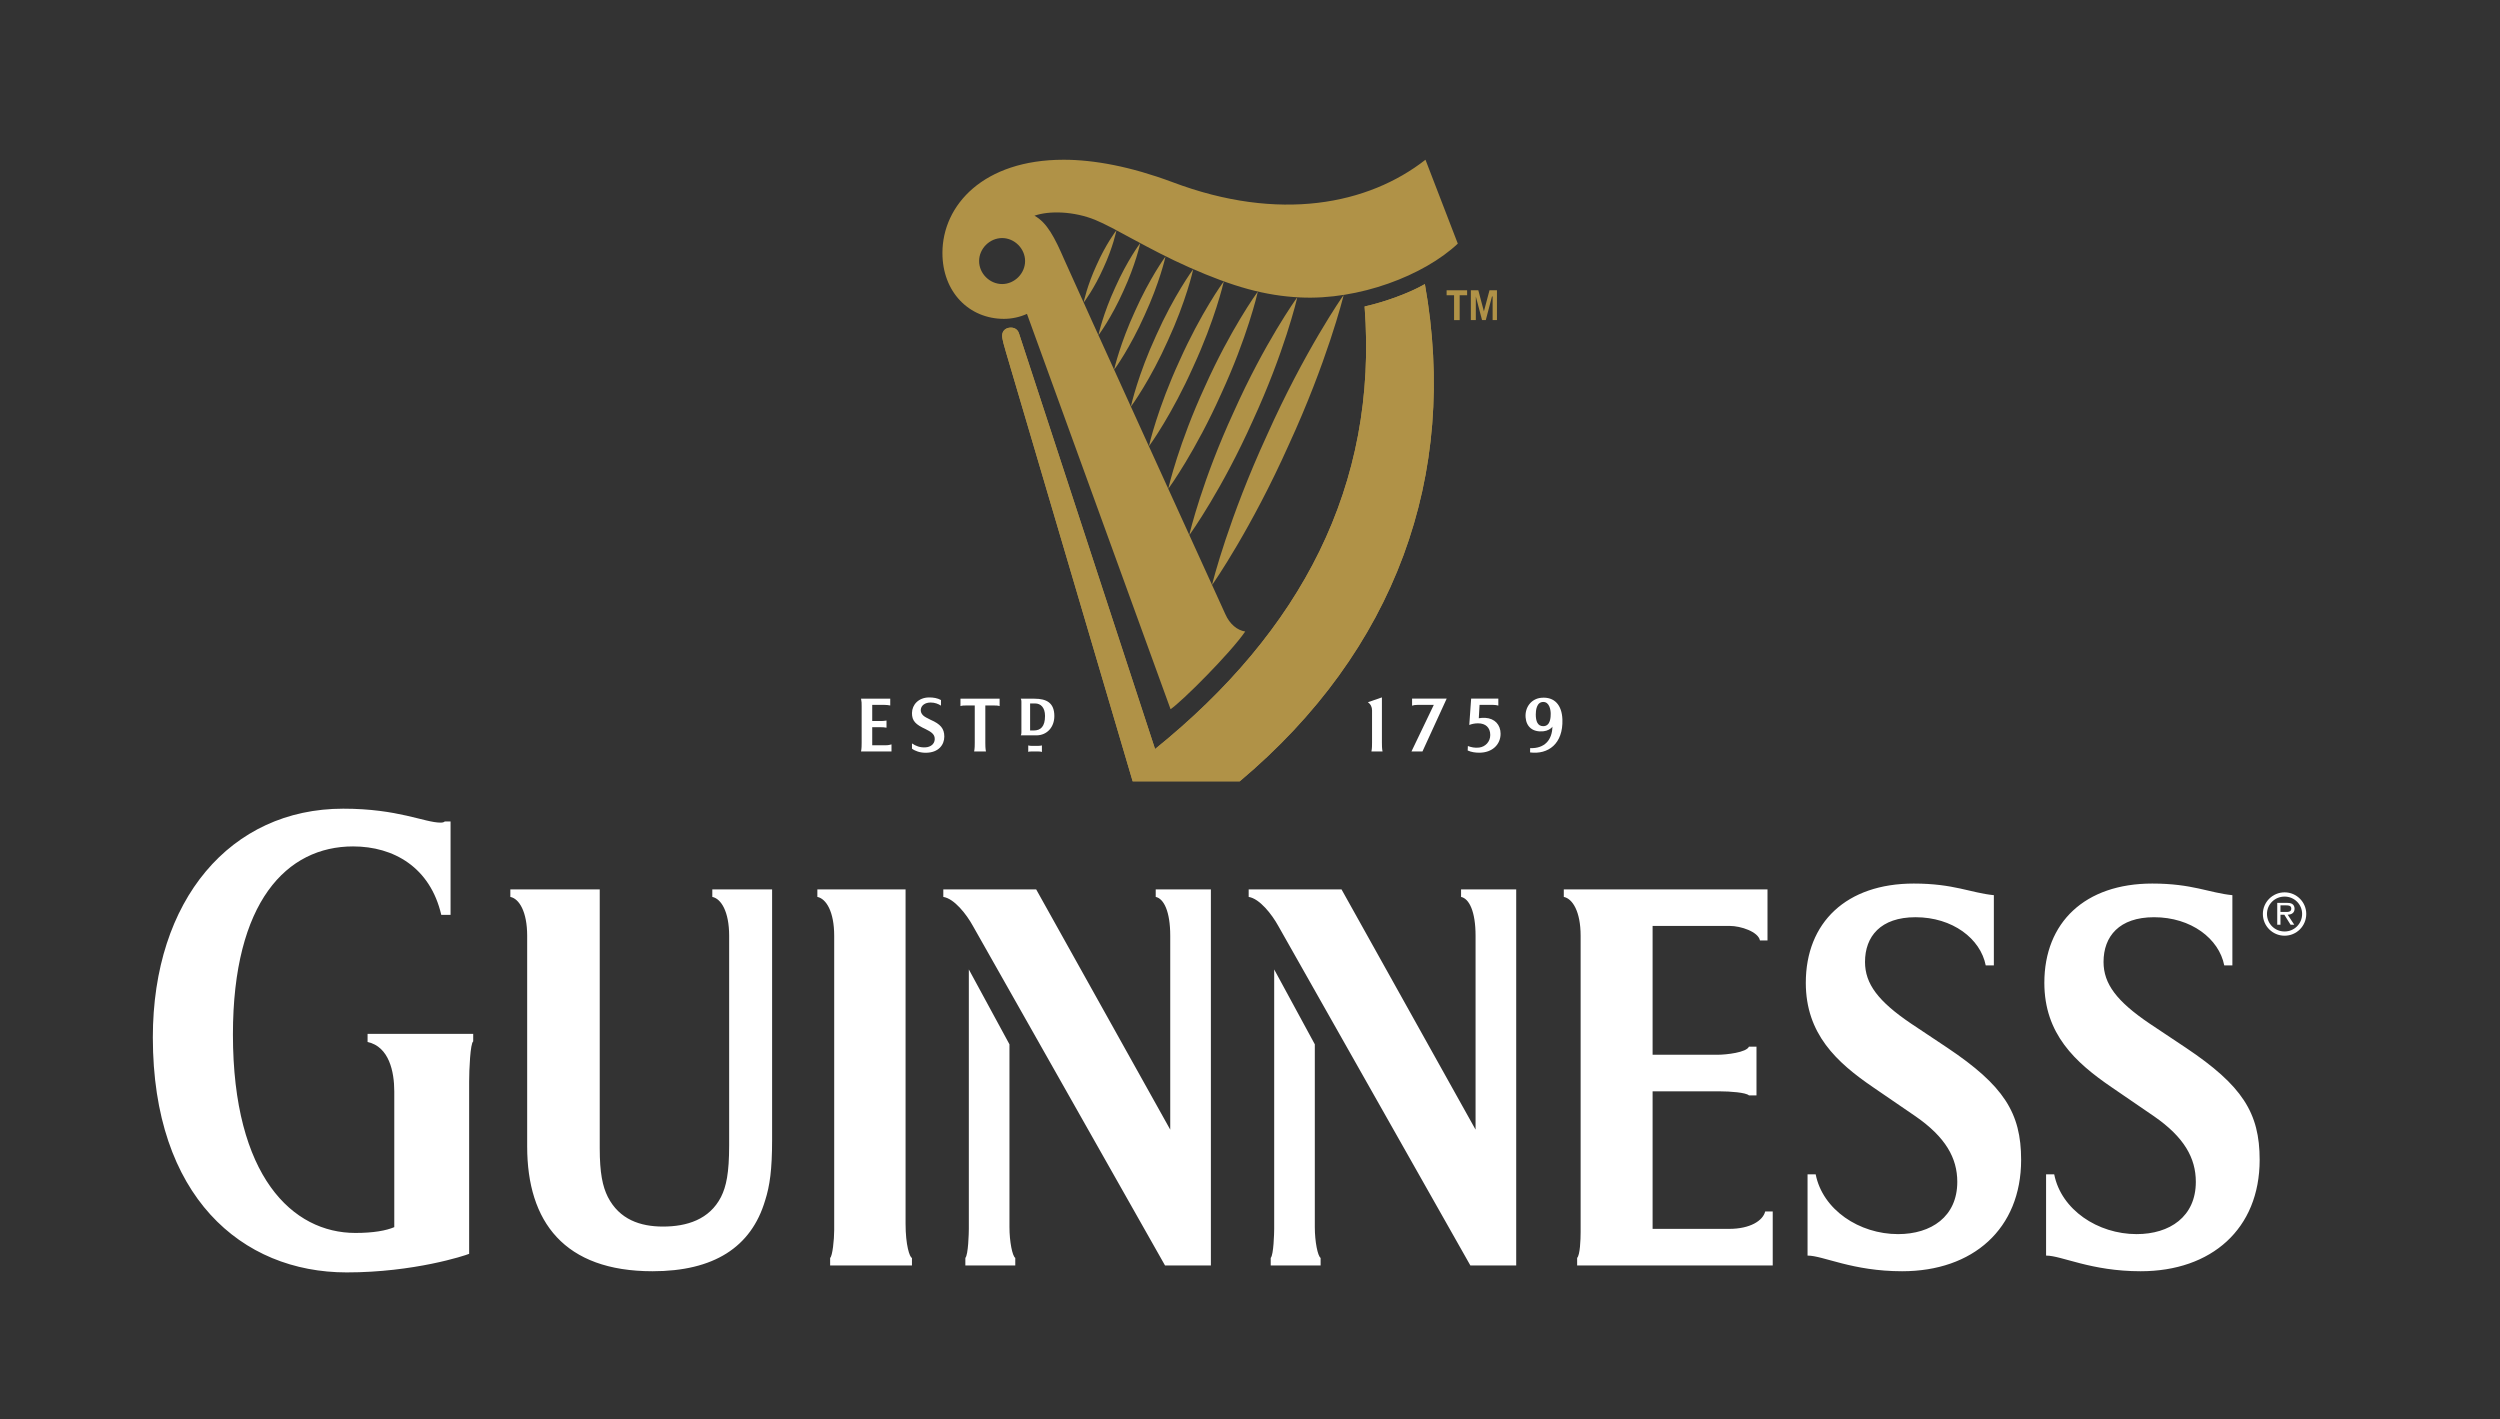 <?xml version="1.0" encoding="UTF-8" standalone="no"?>
<svg xmlns:cc="http://creativecommons.org/ns#" height="307.67" viewBox="0 0 542 307.67" xml:space="preserve" xmlns="http://www.w3.org/2000/svg" version="1.1" xmlns:rdf="http://www.w3.org/1999/02/22-rdf-syntax-ns#" xmlns:dc="http://purl.org/dc/elements/1.1/" width="542"><rect x="0" y="0" width="542" height="307.67" fill="#333333" stroke="none"/><g transform="matrix(1.333 0 0 -1.333 0 307.67)"><g transform="scale(.1)"><path fill="#fff" d="m2230.5 1085.9c1 5.06 1 10.12 1 14.17v52.82c0 5.05-2.09 10-6.82 13.08l22.87 7.89v-73.79c0-4.05 0-9.11 1.02-14.17h-18.07"/><path fill="#fff" d="m2295.6 1085.9 36.34 75.78h-26.23c-4.02 0-6.83-0.41-9.1-1.29v11.45h56.27l-39.39-85.94h-17.89"/><path fill="#fff" d="m2405.9 1083.9c-6.33 0-13.03 0.91-18.85 3.61l0.31 7.26c5.18-1.93 11.27-3.39 18.29-2.52 10.13 1.23 18.12 9.48 18.12 20.44 0 12.29-7.79 18.99-19.82 18.99-5.06 0-9.83-0.88-14.3-2.66l3.03 42.84h44.22v-11.31c-2.23 0.59-5.08 1.18-9.16 1.18h-21.37l-1.25-21.79c3.36 0.49 6.29 0.86 10.55 0.63 15.35-0.82 24.9-11.27 24.9-25.86 0-17.18-13.17-30.81-34.67-30.81"/><path fill="#fff" d="m2541.1 1138.2c-0.88 22.99-12.7 36.93-34.24 35.03-16.27-1.43-27.01-15.4-25.61-32.06 1.31-15.54 11.92-24.18 29.1-22.43 6.45 0.67 12.44 4.11 14.51 7.58-0.41-22.32-13.3-35.83-36.21-34.98l-0.11-6.99c29.12-3.73 54.02 13.71 52.56 53.85zm-31.24-11.15c-9.08 0-12.09 8.08-12.05 19.18 0.02 6.06 1.08 20.21 12.19 20.21 10.12 0 12.09-13.14 12.07-19.2 0-5.05-0.06-20.19-12.21-20.19"/><path fill="#b09247" d="m2016.2 1037.3h-174.01l-206.22 698.57c-2.04 7.05-6.06 20.2-6.06 26.26 0 8.09 6.06 13.15 14.14 13.15 6.05 0 11.13-3.04 13.14-9.09l221.41-676.32c236.67 191.06 363.05 427.62 340.81 719.78 32.34 7.08 73.79 22.26 98.02 36.4 55.61-311.37-48.49-596.45-301.23-808.75"/><path fill="#fff" d="m1400.4 1085.9c1 5.06 1 10.12 1 14.15v59.65c0 5.06 0 7.09-1 12.12h47.5v-11.13c-2.61 0.58-6.44 1.03-10.48 1.03l-18.83-0.01v-26.28h14.14c2.03 0 5.72 0.1 9.1 0.77v-11.61c-3.22 0.68-7.07 0.76-9.1 0.76h-14.14v-29.33h22.25c4.04 0 6.25 0.66 9.1 1.41v-11.53h-49.54"/><path fill="#fff" d="m1505.5 1083.8c-9.18 0-17.52 2.92-22.25 6.73v8.46c6.29-4.24 13.1-6.98 22.28-6.38 7.78 0.51 14.32 5.19 14.71 12.86 0.39 7.71-4.43 11.69-14.74 16.75-16.12 7.4-22.45 13.37-22.25 26.29 0.21 13.61 10.68 24.88 27.3 25.27 7.45 0.18 14.79-1.29 19.89-4.25l-0.07-9.08c-4.31 2.83-9.95 5.06-16.81 5.06-8.93 0-15.31-4.6-15.97-11.38-0.34-3.24 0.74-6.56 3.57-9.38 2.44-2.44 6.34-4.36 12.42-7.37 15.92-6.91 22.25-14.14 22.25-27.29 0-13.12-9.1-26.29-30.33-26.29"/><path fill="#fff" d="m1616.7 1160.7h-14.17v-60.65c0-4.03 0.03-9.09 1.02-14.15h-19.2c1 5.06 1 10.12 1 14.15v60.68l-14.15-0.03c-3.02 0-6.07 0-9.09-1v12.12h63.67v-12.12c-3.03 1-6.06 1-9.08 1"/><path fill="#fff" d="m1688.5 1085.9h-10.11c-2.02 0-4.46 0-6.06-0.69v10.51c1.6-0.55 4.04-0.7 6.06-0.7h10.11c2.02 0 4.09 0.27 6.06 0.7l0.02-10.59c-1.54 0.67-4.06 0.77-6.08 0.77"/><path fill="#fff" d="m1685.5 1112.1h-25.3c1.02 2.02 1.02 4.04 1.02 5.06v49.54c0 1 0 3.03-1 5.03h22.23c20.21 0 32.34-7.06 32.34-28.29 0-18.18-12.11-31.34-29.29-31.34zm-2.04 51.91h-8.08v-43.97l6.07 0.02c11.12 0 18.19 6.43 18.19 23.56 0 13.94-7.07 20.39-16.18 20.39"/><path fill="#b09247" d="m2374 1827.9v-40.44h-9.09v40.44h-12.13v8.08h33.34v-8.08h-12.12"/><path fill="#b09247" d="m2427.6 1787.5v38.41h-1.02l-10.09-38.41h-6.08l-10.12 38.41v-38.41h-8.08v48.52h12.13l9.1-34.35 9.1 34.35h12.13v-48.52h-7.07"/><path fill="#b09247" d="m2318.4 2048.3c-93.01-72.78-237.56-102.09-411.59-36.39-67.71 25.28-127.36 36.39-176.91 36.39-130.41 0-197.13-73.79-197.13-151.64 0-63.67 43.47-107.16 100.09-107.16 13.15 0.01 26.3 3.04 37.41 8.1l233.54-642.95c18.18 12.13 97.15 90.98 121.43 126.35-13.15 2.03-25.3 12.15-32.39 28.3 0 0-247.77 543.93-261.98 576.73-15.33 35.42-28.06 60.26-48.43 71.22 24.39 8.63 64.61 7.06 98.36-6.61 32.17-13.02 86.03-47.6 153.61-77.51 71.67-31.65 122.99-45.93 179.83-48.77 95.78-4.79 201.56 35.56 256.74 87.47l-52.58 136.47zm-688.56-202.18c-20.23 0-37.42 17.19-37.42 37.39 0 20.24 17.19 37.41 37.42 37.41 20.19 0.02 37.38-17.17 37.38-37.41 0-20.2-17.19-37.39-37.38-37.39"/><path fill="#b09247" d="m2016.2 1037.3h-174.01l-206.22 698.57c-2.04 7.05-6.06 20.2-6.06 26.26 0 8.09 6.06 13.15 14.14 13.15 6.05 0 11.13-3.04 13.14-9.09l221.41-676.32c236.67 191.06 363.05 427.62 340.81 719.78 32.34 7.08 73.79 22.26 98.02 36.4 55.61-311.37-48.49-596.45-301.23-808.75"/><path fill="#b09247" d="m2060.7 1600.5c60.58 135.54 121.6 223.8 124.66 227.88-1.05-4.99-27.26-109.05-89.35-243.88-60.59-135.56-121.68-223.8-124.75-227.89 1.04 5 27.33 109.04 89.44 243.89"/><path fill="#b09247" d="m2006.6 1638.2c49.61 111.12 100.71 183.04 103.28 186.35-0.8-4.12-21.27-89.92-72.22-200.42-49.63-111.13-100.81-183.04-103.39-186.37 0.81 4.12 21.31 89.94 72.33 200.44"/><path fill="#b09247" d="m1959.7 1679.4c41.3 92.27 83.93 151.79 86.08 154.54-0.64-3.43-17.32-74.71-59.7-166.47-41.26-92.28-83.88-151.77-86.05-154.51 0.67 3.42 17.35 74.67 59.67 166.44"/><path fill="#b09247" d="m1918.4 1721.4c34.43 77.13 70.24 126.87 72.05 129.17-0.55-2.88-14.45-62.54-49.88-139.23-34.4-77.12-70.16-126.85-71.96-129.15 0.53 2.87 14.42 62.52 49.79 139.21"/><path fill="#b09247" d="m1880.5 1762.8c28.67 64.28 58.71 105.6 60.21 107.52-0.43-2.4-11.76-52.22-41.25-116.15-28.67-64.29-58.71-105.61-60.21-107.52 0.42 2.39 11.75 52.22 41.25 116.15"/><path fill="#b09247" d="m1846.1 1802.3c23.61 52.96 48.28 87.06 49.51 88.65-0.35-1.98-9.78-43-34.08-95.64-23.61-52.98-48.26-87.09-49.53-88.66 0.37 1.97 9.8 43 34.1 95.65"/><path fill="#b09247" d="m1813.9 1840.8c19.22 43.09 39.59 70.71 40.61 71.98-0.27-1.61-7.64-35.14-27.4-77.96-19.22-43.08-39.59-70.7-40.61-71.97 0.27 1.61 7.64 35.14 27.4 77.95"/><path fill="#b09247" d="m1815.8 1933.6c-0.2-1.29-5.65-27.73-21.19-61.33-15.06-33.83-31.37-55.34-32.19-56.33 0.19 1.27 5.64 27.72 21.19 61.31 15.04 33.83 31.37 55.35 32.19 56.35"/><path fill="#fff" d="m3715.7 856.79c-19.52 0-35.36-15.86-35.36-35.12 0-19.69 15.84-35.41 35.36-35.41 19.47 0 35.21 15.72 35.21 35.41 0 19.26-15.74 35.12-35.21 35.12zm0-63.66c-15.98 0-28.66 12.56-28.66 28.54 0 15.64 12.68 28.22 28.66 28.22 15.74 0 28.49-12.58 28.49-28.22 0-15.98-12.75-28.54-28.49-28.54"/><path fill="#fff" d="m3731.9 830.26c0 3.01-1.31 6.21-3.97 7.76-2.73 1.46-5.74 1.68-8.69 1.68h-15.51v-35.63h5.24v16.35h6.25l10.19-16.35h6.02l-10.75 16.35c6.27 0.21 11.22 2.85 11.22 9.84zm-17.13-5.35h-5.8v10.72h9.23c4.42 0 8.36-0.62 8.36-5.25 0-6.39-6.81-5.47-11.79-5.47"/><path fill="#fff" d="m3481.6 240.54c-81.15 0-128.34 25.469-153.85 25.469v132.14h13.23c11.33-57.575 70.78-97.224 134.02-97.224 53.83 0 96.31 28.321 96.31 84.984 0 38.67-18.89 72.67-67.97 106.64l-68.91 47.2c-59.47 40.59-109.49 86.84-109.49 169.91 0 98.18 66.06 161.42 175.55 161.42 65.16 0 92.5-15.13 130.27-18.9v-114.2h-13.22c-8.52 43.4-53.79 78.34-114.2 78.34-56.66 0-82.13-31.16-82.13-72.68 0-35.88 21.7-64.18 74.57-100.06l59.47-39.65c91.57-61.36 119.87-105.7 119.87-182.16 0-112.33-78.36-181.23-193.52-181.23zm-387.93 0c-81.19 0-128.38 25.469-153.86 25.469v132.14h13.22c11.33-57.575 70.8-97.224 134-97.224 53.85 0 96.31 28.321 96.31 84.984 0 38.67-18.89 72.67-67.95 106.64l-68.92 47.2c-59.48 40.59-109.5 86.84-109.5 169.91 0 98.18 66.08 161.42 175.59 161.42 65.12 0 92.48-15.13 130.25-18.9v-114.2h-13.22c-8.5 43.4-53.81 78.34-114.2 78.34-56.66 0-82.13-31.16-82.13-72.68 0-35.88 21.68-64.18 74.55-100.06l59.5-39.65c91.54-61.36 119.86-105.7 119.86-182.16 0-112.33-78.34-181.23-193.5-181.23zm-528.61 9.433v12.266c4.73 4.727 5.68 29.277 5.68 42.461v481.42c0 39.63-13.22 60.39-27.38 63.22v12.27h331.31v-83.05h-12.27c-2.83 14.14-31.13 23.6-49.08 23.6h-125.53v-209.53h105.69c14.18 0 47.22 3.77 50.99 13.18h12.29v-79.28h-12.29c-4.74 4.73-31.15 6.6-47.2 6.6h-109.48v-223.69h124.57c34.01 0 54.77 13.223 58.56 28.32h12.24v-87.793h-318.1zm-173.67 0-312.4 552.19c-10.43 18.9-30.24 44.35-48.15 47.18v12.27h151l218.02-390.76v315.27c0 39.63-10.37 60.39-23.59 63.22v12.27h89.69v-611.64h-74.57zm-324.69 0v12.266c4.71 4.727 5.64 40.586 5.64 47.207v421.94l66.08-121.78v-297.34c0-23.594 4.73-47.168 9.43-50.02v-12.266h-81.15zm-171.92 0-312.44 552.19c-10.39 18.9-30.21 44.35-48.14 47.18v12.27h151.03l218.05-390.76v315.27c0 39.63-10.39 60.39-23.62 63.22v12.27h89.73v-611.64h-74.61zm-324.72 0v12.266c4.72 4.727 5.66 40.586 5.66 47.207v421.94l66.07-121.78v-297.34c0-23.594 4.73-47.168 9.46-50.02v-12.266h-81.19zm-219.93 0v12.266c3.77 2.852 6.61 29.277 6.61 45.313v478.57c0 39.63-13.22 60.39-27.38 63.22v12.27h143.47v-543.69c0-34.922 6.6-54.727 10.39-55.684v-12.266h-133.09zm-105.72 105.72c-22.65-76.465-84.02-115.16-183.12-115.16-143.48 0-203.9 80.234-203.9 202.94v342.64c0 39.63-13.21 60.39-27.36 63.22v12.27h145.37v-420.98c0-40.56 4.71-62.28 13.2-79.274 18.88-36.816 52.87-48.144 89.68-48.144 38.7 0 75.51 11.328 94.38 48.144 8.5 16.994 13.23 38.714 13.23 84.024v340.74c0 39.63-13.23 60.39-27.39 63.22v12.27h97.24v-407.75c0-48.13-3.78-74.57-11.33-98.168zm-481.4 193.5v-280.33c-6.61-2.851-89.68-30.215-199.18-30.215-170.83 0-315.26 123.63-315.26 382.27 0 223.73 126.48 371.93 309.6 371.93 89.68 0 132.15-22.68 158.59-22.68 3.76 0 5.66 0.98 6.61 1.9h9.42v-151.97h-15.09c-17.93 77.4-77.41 111.38-143.48 111.38-107.6 0-195.39-89.66-195.39-305.82 0-231.27 97.231-322.83 199.17-322.83 29.27 0 50.02 3.769 63.25 9.434v220.88c0 32.09-8.51 72.68-43.43 80.24v13.22h171.8v-12.27c-4.73-2.83-6.61-46.25-6.61-65.13"/></g></g></svg>
